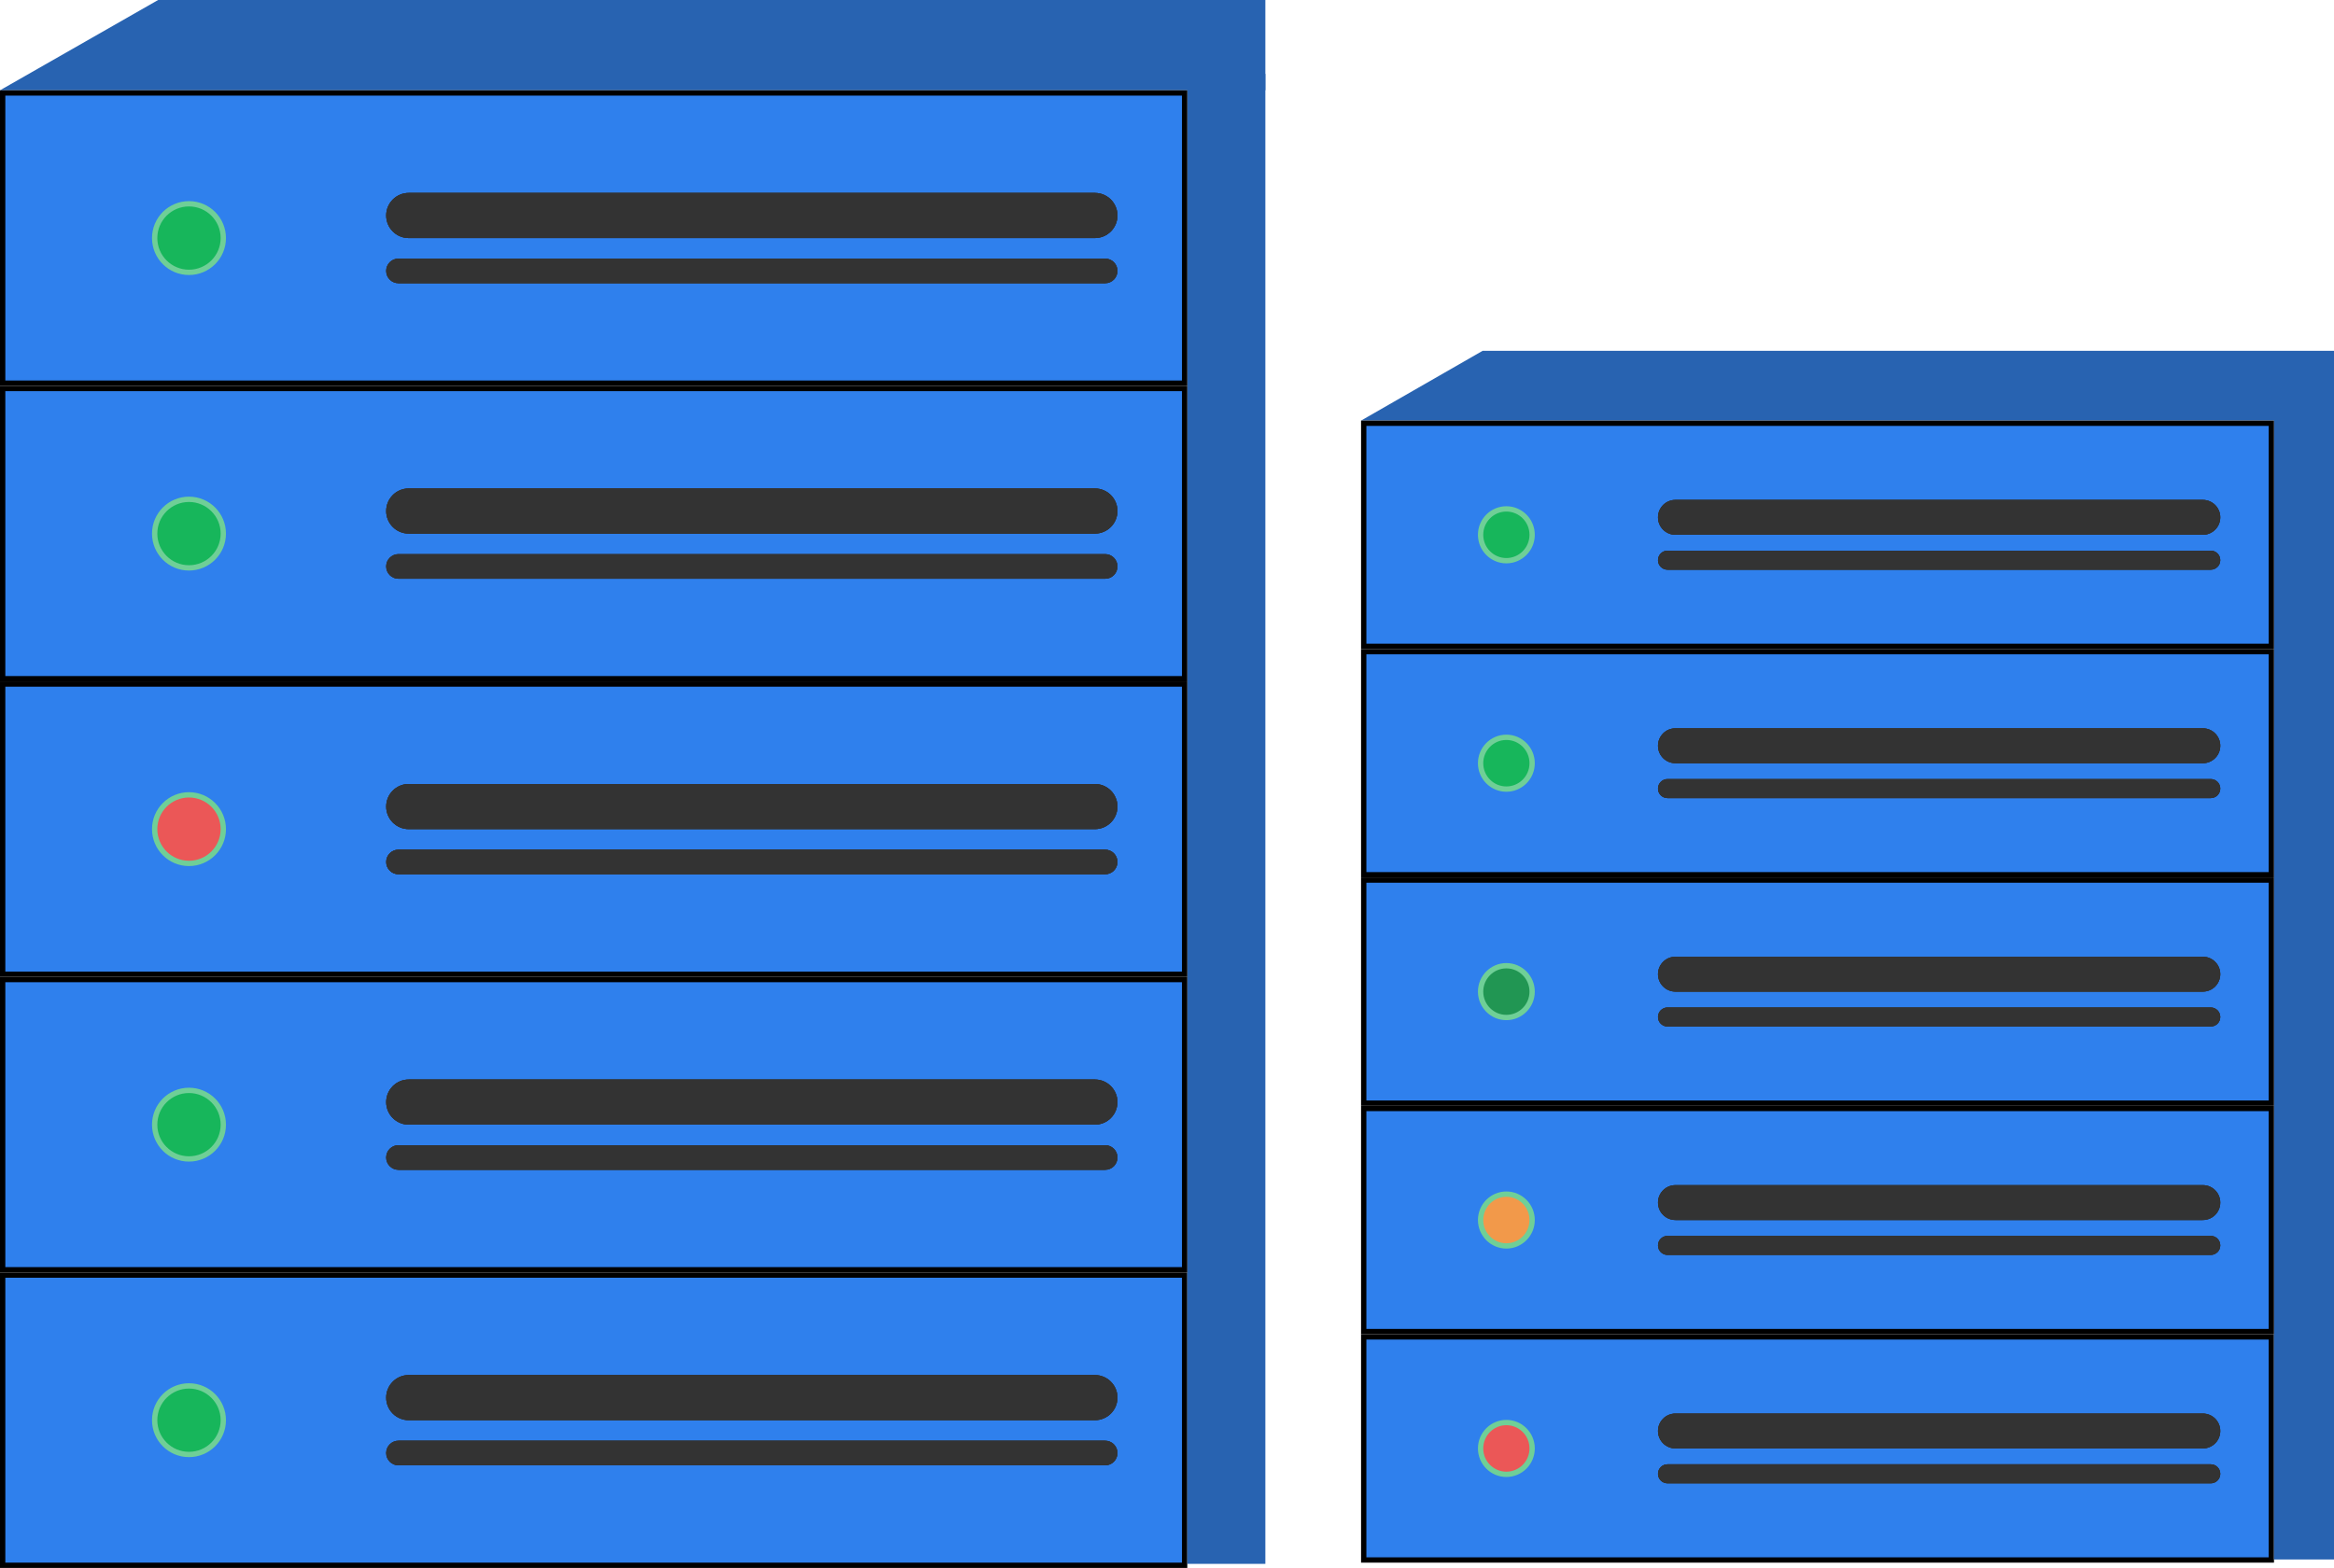 <svg width="439" height="295" viewBox="0 0 439 295" fill="none" xmlns="http://www.w3.org/2000/svg">
<path d="M256.5 251.526H427.211V293.5H256.5V251.526Z" fill="#2F80ED" stroke="black"/>
<path d="M427.711 76.743H439V293.403H427.711V76.743Z" fill="#2863B1"/>
<path d="M278.869 66H439V79.131H256L278.869 66Z" fill="#2863B1"/>
<path d="M311.851 269.23C311.851 267.417 313.32 265.948 315.133 265.948H414.328C416.141 265.948 417.61 267.417 417.61 269.23C417.61 271.043 416.141 272.513 414.328 272.513H315.133C313.32 272.513 311.851 271.043 311.851 269.23Z" fill="#333333"/>
<path d="M311.851 269.23C311.851 267.417 313.32 265.948 315.133 265.948H414.328C416.141 265.948 417.61 267.417 417.61 269.23C417.61 271.043 416.141 272.513 414.328 272.513H315.133C313.32 272.513 311.851 271.043 311.851 269.23Z" fill="#333333"/>
<path d="M311.851 269.23C311.851 267.417 313.32 265.948 315.133 265.948H414.328C416.141 265.948 417.61 267.417 417.61 269.23C417.61 271.043 416.141 272.513 414.328 272.513H315.133C313.32 272.513 311.851 271.043 311.851 269.23Z" fill="#333333"/>
<path d="M311.851 277.288C311.851 276.299 312.652 275.497 313.641 275.497H415.82C416.809 275.497 417.61 276.299 417.61 277.288C417.61 278.277 416.809 279.078 415.82 279.078H313.641C312.652 279.078 311.851 278.277 311.851 277.288Z" fill="#333333"/>
<path d="M311.851 277.288C311.851 276.299 312.652 275.497 313.641 275.497H415.82C416.809 275.497 417.61 276.299 417.61 277.288C417.61 278.277 416.809 279.078 415.82 279.078H313.641C312.652 279.078 311.851 278.277 311.851 277.288Z" fill="#333333"/>
<path d="M311.851 277.288C311.851 276.299 312.652 275.497 313.641 275.497H415.82C416.809 275.497 417.61 276.299 417.61 277.288C417.61 278.277 416.809 279.078 415.82 279.078H313.641C312.652 279.078 311.851 278.277 311.851 277.288Z" fill="#333333"/>
<path d="M288.179 272.513C288.179 275.206 286.006 277.385 283.331 277.385C280.656 277.385 278.484 275.206 278.484 272.513C278.484 269.82 280.656 267.641 283.331 267.641C286.006 267.641 288.179 269.82 288.179 272.513Z" fill="#EB5757" stroke="#6FCF97"/>
<path d="M256.5 208.552H427.211V250.526H256.5V208.552Z" fill="#2F80ED" stroke="black"/>
<path d="M311.851 226.257C311.851 224.444 313.32 222.974 315.133 222.974H414.328C416.141 222.974 417.61 224.444 417.61 226.257C417.61 228.07 416.141 229.539 414.328 229.539H315.133C313.32 229.539 311.851 228.07 311.851 226.257Z" fill="#333333"/>
<path d="M311.851 226.257C311.851 224.444 313.32 222.974 315.133 222.974H414.328C416.141 222.974 417.61 224.444 417.61 226.257C417.61 228.07 416.141 229.539 414.328 229.539H315.133C313.32 229.539 311.851 228.07 311.851 226.257Z" fill="#333333"/>
<path d="M311.851 226.257C311.851 224.444 313.32 222.974 315.133 222.974H414.328C416.141 222.974 417.61 224.444 417.61 226.257C417.61 228.07 416.141 229.539 414.328 229.539H315.133C313.32 229.539 311.851 228.07 311.851 226.257Z" fill="#333333"/>
<path d="M311.851 234.314C311.851 233.325 312.652 232.524 313.641 232.524H415.82C416.809 232.524 417.61 233.325 417.61 234.314C417.61 235.303 416.809 236.105 415.82 236.105H313.641C312.652 236.105 311.851 235.303 311.851 234.314Z" fill="#333333"/>
<path d="M311.851 234.314C311.851 233.325 312.652 232.524 313.641 232.524H415.82C416.809 232.524 417.61 233.325 417.61 234.314C417.61 235.303 416.809 236.105 415.82 236.105H313.641C312.652 236.105 311.851 235.303 311.851 234.314Z" fill="#333333"/>
<path d="M311.851 234.314C311.851 233.325 312.652 232.524 313.641 232.524H415.82C416.809 232.524 417.61 233.325 417.61 234.314C417.61 235.303 416.809 236.105 415.82 236.105H313.641C312.652 236.105 311.851 235.303 311.851 234.314Z" fill="#333333"/>
<path d="M288.179 229.539C288.179 232.232 286.006 234.411 283.331 234.411C280.656 234.411 278.484 232.232 278.484 229.539C278.484 226.846 280.656 224.667 283.331 224.667C286.006 224.667 288.179 226.846 288.179 229.539Z" fill="#F2994A" stroke="#6FCF97"/>
<path d="M256.5 165.579H427.211V207.552H256.5V165.579Z" fill="#2F80ED" stroke="black"/>
<path d="M311.851 183.283C311.851 181.47 313.32 180 315.133 180H414.328C416.141 180 417.61 181.47 417.61 183.283C417.61 185.096 416.141 186.565 414.328 186.565H315.133C313.32 186.565 311.851 185.096 311.851 183.283Z" fill="#333333"/>
<path d="M311.851 183.283C311.851 181.47 313.32 180 315.133 180H414.328C416.141 180 417.61 181.47 417.61 183.283C417.61 185.096 416.141 186.565 414.328 186.565H315.133C313.32 186.565 311.851 185.096 311.851 183.283Z" fill="#333333"/>
<path d="M311.851 183.283C311.851 181.47 313.32 180 315.133 180H414.328C416.141 180 417.61 181.47 417.61 183.283C417.61 185.096 416.141 186.565 414.328 186.565H315.133C313.32 186.565 311.851 185.096 311.851 183.283Z" fill="#333333"/>
<path d="M311.851 191.34C311.851 190.351 312.652 189.55 313.641 189.55H415.82C416.809 189.55 417.61 190.351 417.61 191.34C417.61 192.329 416.809 193.131 415.82 193.131H313.641C312.652 193.131 311.851 192.329 311.851 191.34Z" fill="#333333"/>
<path d="M311.851 191.34C311.851 190.351 312.652 189.55 313.641 189.55H415.82C416.809 189.55 417.61 190.351 417.61 191.34C417.61 192.329 416.809 193.131 415.82 193.131H313.641C312.652 193.131 311.851 192.329 311.851 191.34Z" fill="#333333"/>
<path d="M311.851 191.34C311.851 190.351 312.652 189.55 313.641 189.55H415.82C416.809 189.55 417.61 190.351 417.61 191.34C417.61 192.329 416.809 193.131 415.82 193.131H313.641C312.652 193.131 311.851 192.329 311.851 191.34Z" fill="#333333"/>
<path d="M288.179 186.565C288.179 189.258 286.006 191.437 283.331 191.437C280.656 191.437 278.484 189.258 278.484 186.565C278.484 183.873 280.656 181.694 283.331 181.694C286.006 181.694 288.179 183.873 288.179 186.565Z" fill="#219653" stroke="#6FCF97"/>
<path d="M256.5 122.605H427.211V164.579H256.5V122.605Z" fill="#2F80ED" stroke="black"/>
<path d="M311.851 140.309C311.851 138.496 313.32 137.026 315.133 137.026H414.328C416.141 137.026 417.61 138.496 417.61 140.309C417.61 142.122 416.141 143.592 414.328 143.592H315.133C313.32 143.592 311.851 142.122 311.851 140.309Z" fill="#333333"/>
<path d="M311.851 140.309C311.851 138.496 313.32 137.026 315.133 137.026H414.328C416.141 137.026 417.61 138.496 417.61 140.309C417.61 142.122 416.141 143.592 414.328 143.592H315.133C313.32 143.592 311.851 142.122 311.851 140.309Z" fill="#333333"/>
<path d="M311.851 140.309C311.851 138.496 313.32 137.026 315.133 137.026H414.328C416.141 137.026 417.61 138.496 417.61 140.309C417.61 142.122 416.141 143.592 414.328 143.592H315.133C313.32 143.592 311.851 142.122 311.851 140.309Z" fill="#333333"/>
<path d="M311.851 148.367C311.851 147.378 312.652 146.576 313.641 146.576H415.82C416.809 146.576 417.61 147.378 417.61 148.367C417.61 149.355 416.809 150.157 415.82 150.157H313.641C312.652 150.157 311.851 149.355 311.851 148.367Z" fill="#333333"/>
<path d="M311.851 148.367C311.851 147.378 312.652 146.576 313.641 146.576H415.82C416.809 146.576 417.61 147.378 417.61 148.367C417.61 149.355 416.809 150.157 415.82 150.157H313.641C312.652 150.157 311.851 149.355 311.851 148.367Z" fill="#333333"/>
<path d="M311.851 148.367C311.851 147.378 312.652 146.576 313.641 146.576H415.82C416.809 146.576 417.61 147.378 417.61 148.367C417.61 149.355 416.809 150.157 415.82 150.157H313.641C312.652 150.157 311.851 149.355 311.851 148.367Z" fill="#333333"/>
<path d="M288.179 143.592C288.179 146.284 286.006 148.463 283.331 148.463C280.656 148.463 278.484 146.284 278.484 143.592C278.484 140.899 280.656 138.72 283.331 138.72C286.006 138.72 288.179 140.899 288.179 143.592Z" fill="#17B65B" stroke="#6FCF97"/>
<path d="M256.5 79.631H427.211V121.605H256.5V79.631Z" fill="#2F80ED" stroke="black"/>
<path d="M311.851 97.335C311.851 95.522 313.32 94.052 315.133 94.052H414.328C416.141 94.052 417.61 95.522 417.61 97.335C417.61 99.148 416.141 100.618 414.328 100.618H315.133C313.32 100.618 311.851 99.148 311.851 97.335Z" fill="#333333"/>
<path d="M311.851 97.335C311.851 95.522 313.32 94.052 315.133 94.052H414.328C416.141 94.052 417.61 95.522 417.61 97.335C417.61 99.148 416.141 100.618 414.328 100.618H315.133C313.32 100.618 311.851 99.148 311.851 97.335Z" fill="#333333"/>
<path d="M311.851 97.335C311.851 95.522 313.32 94.052 315.133 94.052H414.328C416.141 94.052 417.61 95.522 417.61 97.335C417.61 99.148 416.141 100.618 414.328 100.618H315.133C313.32 100.618 311.851 99.148 311.851 97.335Z" fill="#333333"/>
<path d="M311.851 105.393C311.851 104.404 312.652 103.602 313.641 103.602H415.82C416.809 103.602 417.61 104.404 417.61 105.393C417.61 106.382 416.809 107.183 415.82 107.183H313.641C312.652 107.183 311.851 106.382 311.851 105.393Z" fill="#333333"/>
<path d="M311.851 105.393C311.851 104.404 312.652 103.602 313.641 103.602H415.82C416.809 103.602 417.61 104.404 417.61 105.393C417.61 106.382 416.809 107.183 415.82 107.183H313.641C312.652 107.183 311.851 106.382 311.851 105.393Z" fill="#333333"/>
<path d="M311.851 105.393C311.851 104.404 312.652 103.602 313.641 103.602H415.82C416.809 103.602 417.61 104.404 417.61 105.393C417.61 106.382 416.809 107.183 415.82 107.183H313.641C312.652 107.183 311.851 106.382 311.851 105.393Z" fill="#333333"/>
<path d="M288.179 100.618C288.179 103.311 286.006 105.49 283.331 105.49C280.656 105.49 278.484 103.311 278.484 100.618C278.484 97.925 280.656 95.746 283.331 95.746C286.006 95.746 288.179 97.925 288.179 100.618Z" fill="#17B65B" stroke="#6FCF97"/>
<path d="M0.5 239.898H222.818V294.5H0.5V239.898Z" fill="#2F80ED" stroke="black"/>
<path d="M223.318 13.9H238V294.228H223.318V13.9Z" fill="#2863B1"/>
<path d="M29.742 0H238V16.989H0L29.742 0Z" fill="#2863B1"/>
<path d="M72.636 262.952C72.636 260.606 74.538 258.704 76.884 258.704H205.934C208.28 258.704 210.182 260.606 210.182 262.952C210.182 265.297 208.28 267.199 205.934 267.199H76.884C74.538 267.199 72.636 265.297 72.636 262.952Z" fill="#333333"/>
<path d="M72.636 262.952C72.636 260.606 74.538 258.704 76.884 258.704H205.934C208.28 258.704 210.182 260.606 210.182 262.952C210.182 265.297 208.28 267.199 205.934 267.199H76.884C74.538 267.199 72.636 265.297 72.636 262.952Z" fill="#333333"/>
<path d="M72.636 262.952C72.636 260.606 74.538 258.704 76.884 258.704H205.934C208.28 258.704 210.182 260.606 210.182 262.952C210.182 265.297 208.28 267.199 205.934 267.199H76.884C74.538 267.199 72.636 265.297 72.636 262.952Z" fill="#333333"/>
<path d="M72.636 273.377C72.636 272.097 73.674 271.06 74.953 271.06H207.865C209.145 271.06 210.182 272.097 210.182 273.377C210.182 274.656 209.145 275.694 207.865 275.694H74.953C73.674 275.694 72.636 274.656 72.636 273.377Z" fill="#333333"/>
<path d="M72.636 273.377C72.636 272.097 73.674 271.06 74.953 271.06H207.865C209.145 271.06 210.182 272.097 210.182 273.377C210.182 274.656 209.145 275.694 207.865 275.694H74.953C73.674 275.694 72.636 274.656 72.636 273.377Z" fill="#333333"/>
<path d="M72.636 273.377C72.636 272.097 73.674 271.06 74.953 271.06H207.865C209.145 271.06 210.182 272.097 210.182 273.377C210.182 274.656 209.145 275.694 207.865 275.694H74.953C73.674 275.694 72.636 274.656 72.636 273.377Z" fill="#333333"/>
<path d="M42 267.199C42 270.761 39.111 273.649 35.545 273.649C31.98 273.649 29.091 270.761 29.091 267.199C29.091 263.637 31.98 260.749 35.545 260.749C39.111 260.749 42 263.637 42 267.199Z" fill="#17B65B" stroke="#6FCF97"/>
<path d="M0.5 184.296H222.818V238.898H0.5V184.296Z" fill="#2F80ED" stroke="black"/>
<path d="M72.636 207.349C72.636 205.004 74.538 203.102 76.884 203.102H205.934C208.28 203.102 210.182 205.004 210.182 207.349C210.182 209.695 208.28 211.597 205.934 211.597H76.884C74.538 211.597 72.636 209.695 72.636 207.349Z" fill="#333333"/>
<path d="M72.636 207.349C72.636 205.004 74.538 203.102 76.884 203.102H205.934C208.28 203.102 210.182 205.004 210.182 207.349C210.182 209.695 208.28 211.597 205.934 211.597H76.884C74.538 211.597 72.636 209.695 72.636 207.349Z" fill="#333333"/>
<path d="M72.636 207.349C72.636 205.004 74.538 203.102 76.884 203.102H205.934C208.28 203.102 210.182 205.004 210.182 207.349C210.182 209.695 208.28 211.597 205.934 211.597H76.884C74.538 211.597 72.636 209.695 72.636 207.349Z" fill="#333333"/>
<path d="M72.636 217.775C72.636 216.495 73.674 215.458 74.953 215.458H207.865C209.145 215.458 210.182 216.495 210.182 217.775C210.182 219.054 209.145 220.092 207.865 220.092H74.953C73.674 220.092 72.636 219.054 72.636 217.775Z" fill="#333333"/>
<path d="M72.636 217.775C72.636 216.495 73.674 215.458 74.953 215.458H207.865C209.145 215.458 210.182 216.495 210.182 217.775C210.182 219.054 209.145 220.092 207.865 220.092H74.953C73.674 220.092 72.636 219.054 72.636 217.775Z" fill="#333333"/>
<path d="M72.636 217.775C72.636 216.495 73.674 215.458 74.953 215.458H207.865C209.145 215.458 210.182 216.495 210.182 217.775C210.182 219.054 209.145 220.092 207.865 220.092H74.953C73.674 220.092 72.636 219.054 72.636 217.775Z" fill="#333333"/>
<path d="M42 211.597C42 215.159 39.111 218.047 35.545 218.047C31.98 218.047 29.091 215.159 29.091 211.597C29.091 208.035 31.98 205.147 35.545 205.147C39.111 205.147 42 208.035 42 211.597Z" fill="#17B65B" stroke="#6FCF97"/>
<path d="M0.5 128.694H222.818V183.296H0.5V128.694Z" fill="#2F80ED" stroke="black"/>
<path d="M72.636 151.747C72.636 149.402 74.538 147.5 76.884 147.5H205.934C208.28 147.5 210.182 149.402 210.182 151.747C210.182 154.093 208.28 155.995 205.934 155.995H76.884C74.538 155.995 72.636 154.093 72.636 151.747Z" fill="#333333"/>
<path d="M72.636 151.747C72.636 149.402 74.538 147.5 76.884 147.5H205.934C208.28 147.5 210.182 149.402 210.182 151.747C210.182 154.093 208.28 155.995 205.934 155.995H76.884C74.538 155.995 72.636 154.093 72.636 151.747Z" fill="#333333"/>
<path d="M72.636 151.747C72.636 149.402 74.538 147.5 76.884 147.5H205.934C208.28 147.5 210.182 149.402 210.182 151.747C210.182 154.093 208.28 155.995 205.934 155.995H76.884C74.538 155.995 72.636 154.093 72.636 151.747Z" fill="#333333"/>
<path d="M72.636 162.173C72.636 160.893 73.674 159.856 74.953 159.856H207.865C209.145 159.856 210.182 160.893 210.182 162.173C210.182 163.452 209.145 164.49 207.865 164.49H74.953C73.674 164.49 72.636 163.452 72.636 162.173Z" fill="#333333"/>
<path d="M72.636 162.173C72.636 160.893 73.674 159.856 74.953 159.856H207.865C209.145 159.856 210.182 160.893 210.182 162.173C210.182 163.452 209.145 164.49 207.865 164.49H74.953C73.674 164.49 72.636 163.452 72.636 162.173Z" fill="#333333"/>
<path d="M72.636 162.173C72.636 160.893 73.674 159.856 74.953 159.856H207.865C209.145 159.856 210.182 160.893 210.182 162.173C210.182 163.452 209.145 164.49 207.865 164.49H74.953C73.674 164.49 72.636 163.452 72.636 162.173Z" fill="#333333"/>
<path d="M42 155.995C42 159.557 39.111 162.445 35.545 162.445C31.98 162.445 29.091 159.557 29.091 155.995C29.091 152.433 31.98 149.544 35.545 149.544C39.111 149.544 42 152.433 42 155.995Z" fill="#EB5757" stroke="#6FCF97"/>
<path d="M0.5 73.092H222.818V127.694H0.5V73.092Z" fill="#2F80ED" stroke="black"/>
<path d="M72.636 96.145C72.636 93.799 74.538 91.898 76.884 91.898H205.934C208.28 91.898 210.182 93.799 210.182 96.145C210.182 98.491 208.28 100.393 205.934 100.393H76.884C74.538 100.393 72.636 98.491 72.636 96.145Z" fill="#333333"/>
<path d="M72.636 96.145C72.636 93.799 74.538 91.898 76.884 91.898H205.934C208.28 91.898 210.182 93.799 210.182 96.145C210.182 98.491 208.28 100.393 205.934 100.393H76.884C74.538 100.393 72.636 98.491 72.636 96.145Z" fill="#333333"/>
<path d="M72.636 96.145C72.636 93.799 74.538 91.898 76.884 91.898H205.934C208.28 91.898 210.182 93.799 210.182 96.145C210.182 98.491 208.28 100.393 205.934 100.393H76.884C74.538 100.393 72.636 98.491 72.636 96.145Z" fill="#333333"/>
<path d="M72.636 106.571C72.636 105.291 73.674 104.254 74.953 104.254H207.865C209.145 104.254 210.182 105.291 210.182 106.571C210.182 107.85 209.145 108.887 207.865 108.887H74.953C73.674 108.887 72.636 107.85 72.636 106.571Z" fill="#333333"/>
<path d="M72.636 106.571C72.636 105.291 73.674 104.254 74.953 104.254H207.865C209.145 104.254 210.182 105.291 210.182 106.571C210.182 107.85 209.145 108.887 207.865 108.887H74.953C73.674 108.887 72.636 107.85 72.636 106.571Z" fill="#333333"/>
<path d="M72.636 106.571C72.636 105.291 73.674 104.254 74.953 104.254H207.865C209.145 104.254 210.182 105.291 210.182 106.571C210.182 107.85 209.145 108.887 207.865 108.887H74.953C73.674 108.887 72.636 107.85 72.636 106.571Z" fill="#333333"/>
<path d="M42 100.393C42 103.955 39.111 106.843 35.545 106.843C31.98 106.843 29.091 103.955 29.091 100.393C29.091 96.831 31.98 93.942 35.545 93.942C39.111 93.942 42 96.831 42 100.393Z" fill="#17B65B" stroke="#6FCF97"/>
<path d="M0.5 17.489H222.818V72.092H0.5V17.489Z" fill="#2F80ED" stroke="black"/>
<path d="M72.636 40.543C72.636 38.197 74.538 36.296 76.884 36.296H205.934C208.28 36.296 210.182 38.197 210.182 40.543C210.182 42.889 208.28 44.791 205.934 44.791H76.884C74.538 44.791 72.636 42.889 72.636 40.543Z" fill="#333333"/>
<path d="M72.636 40.543C72.636 38.197 74.538 36.296 76.884 36.296H205.934C208.28 36.296 210.182 38.197 210.182 40.543C210.182 42.889 208.28 44.791 205.934 44.791H76.884C74.538 44.791 72.636 42.889 72.636 40.543Z" fill="#333333"/>
<path d="M72.636 40.543C72.636 38.197 74.538 36.296 76.884 36.296H205.934C208.28 36.296 210.182 38.197 210.182 40.543C210.182 42.889 208.28 44.791 205.934 44.791H76.884C74.538 44.791 72.636 42.889 72.636 40.543Z" fill="#333333"/>
<path d="M72.636 50.969C72.636 49.689 73.674 48.652 74.953 48.652H207.865C209.145 48.652 210.182 49.689 210.182 50.969C210.182 52.248 209.145 53.285 207.865 53.285H74.953C73.674 53.285 72.636 52.248 72.636 50.969Z" fill="#333333"/>
<path d="M72.636 50.969C72.636 49.689 73.674 48.652 74.953 48.652H207.865C209.145 48.652 210.182 49.689 210.182 50.969C210.182 52.248 209.145 53.285 207.865 53.285H74.953C73.674 53.285 72.636 52.248 72.636 50.969Z" fill="#333333"/>
<path d="M72.636 50.969C72.636 49.689 73.674 48.652 74.953 48.652H207.865C209.145 48.652 210.182 49.689 210.182 50.969C210.182 52.248 209.145 53.285 207.865 53.285H74.953C73.674 53.285 72.636 52.248 72.636 50.969Z" fill="#333333"/>
<path d="M42 44.791C42 48.353 39.111 51.241 35.545 51.241C31.98 51.241 29.091 48.353 29.091 44.791C29.091 41.228 31.98 38.34 35.545 38.34C39.111 38.34 42 41.228 42 44.791Z" fill="#17B65B" stroke="#6FCF97"/>
</svg>
